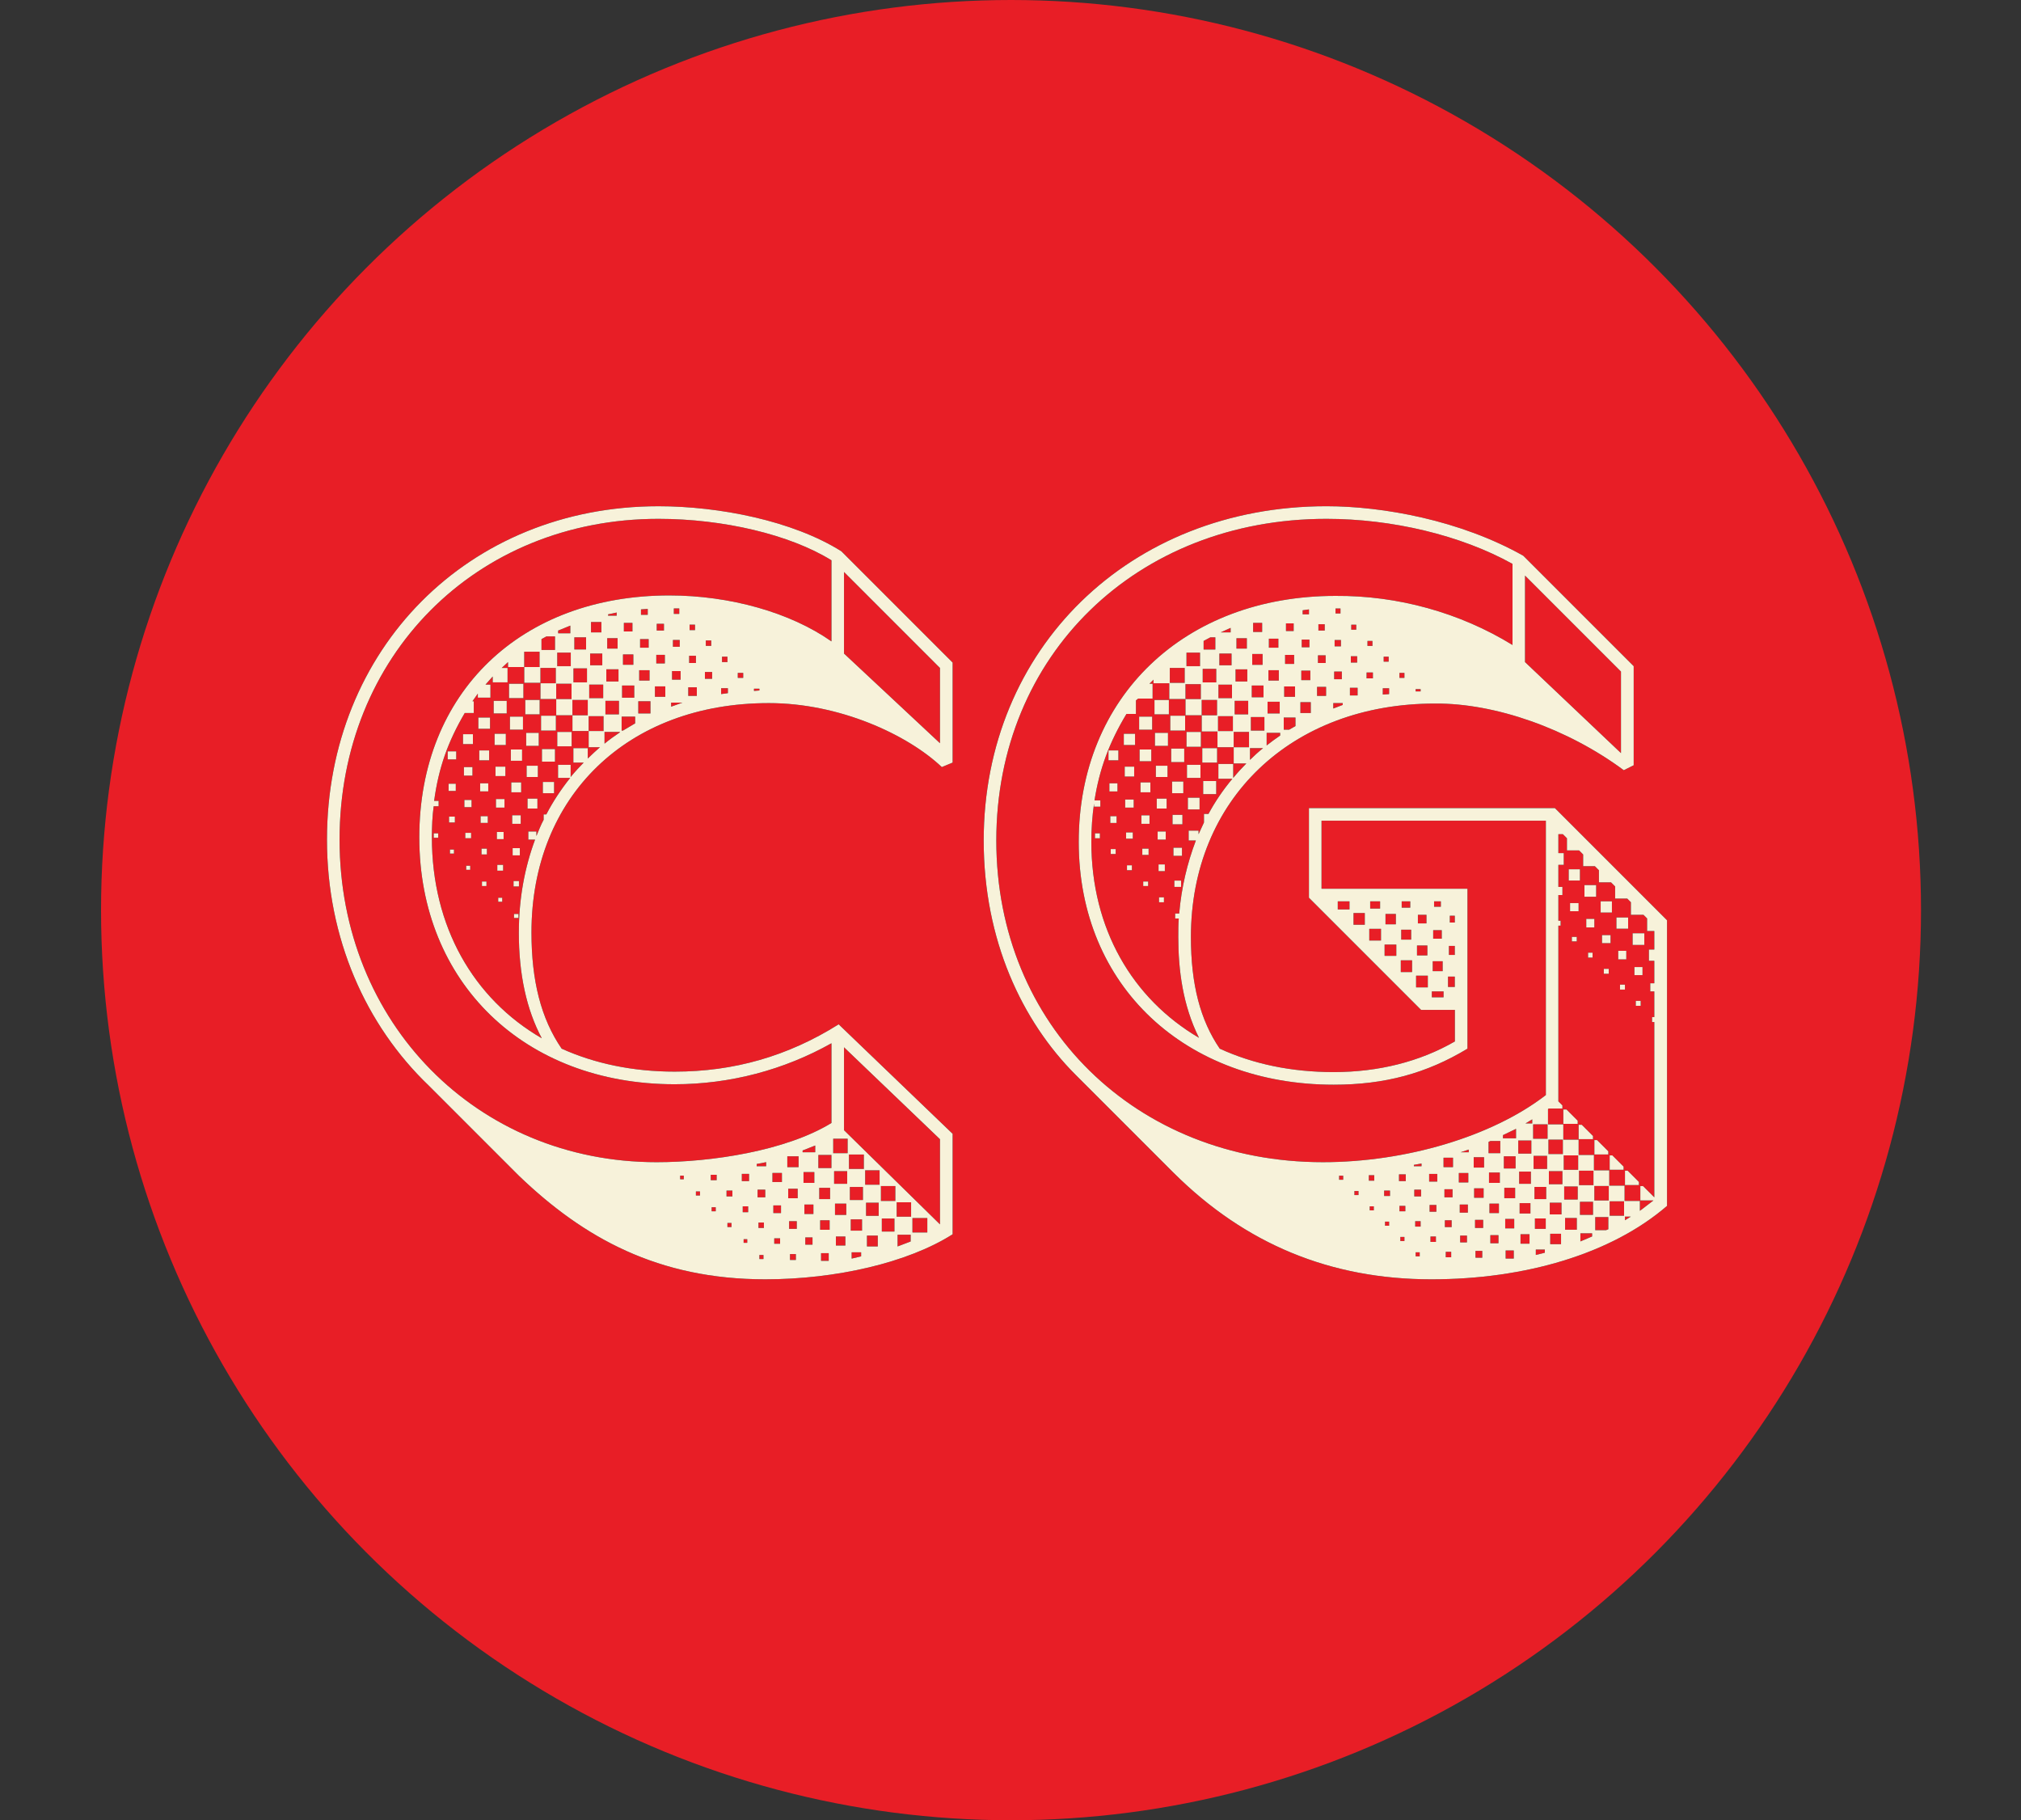<?xml version="1.0" encoding="UTF-8"?>
<svg id="Layer_1" data-name="Layer 1" xmlns="http://www.w3.org/2000/svg" viewBox="0 0 1920 1729">
  <rect x="0" y="0" width="1920" height="1729" fill="#333333" stroke="none"/>
  <defs>
    <style>
      .cls-1 {
        fill: #f7f2da;
      }

      .cls-2 {
        fill: #e81e26;
      }
    </style>
  </defs>
  <circle class="cls-2" cx="960.5" cy="864.5" r="864.5"/>
  <g>
    <g>
      <path d="m493.35,1117.2l-86.01-86.02c-59.91-57.34-96.71-139.93-96.71-233.65,0-181.02,134.37-316.67,314.96-316.67,57.34,0,127.52,13.69,173.74,42.79l105.7,105.7v95l-10.27,4.28c-32.52-30.81-97.14-60.77-164.33-60.77-134.37,0-225.52,88.58-225.52,217.82,0,45.79,8.99,81.73,28.67,110.41,31.24,14.12,67.61,21.82,107.41,21.82,56.06,0,107.41-14.55,155.77-44.93l108.27,103.99v95.43c-42.37,26.96-110.83,42.79-178.02,42.79-101.85,0-172.46-39.37-233.65-98Zm296.56-50.5v-75.74c-44.93,25.25-96.29,38.94-148.92,38.94-142.93,0-242.64-96.71-242.64-234.51s96.71-229.8,237.5-229.8c57.77,0,115.11,16.26,154.06,43.65v-77.03c-39.37-24.39-102.7-39.37-164.33-39.37-173.74,0-302.98,130.52-302.98,304.69s130.52,306.4,301.26,306.4c51.78,0,122.82-10.7,166.04-37.23Zm-296.99-181.02c0-32.1,5.56-61.62,15.41-88.15h-6.42v-7.7h7.7v4.28c2.14-5.13,4.28-10.7,6.85-15.41v-5.14h2.57c6.42-12.41,14.12-23.96,22.68-34.66h-11.55v-12.41h11.98v11.55c3.85-4.71,8.13-9.41,12.41-13.69h-9.84v-13.69h13.69v9.84c3.85-3.85,7.7-7.27,11.55-10.7h-10.7v-15.41h14.12v-14.12h-14.12v14.12h-15.41v-14.98h14.55v-14.55h-14.55v14.55h-15.41v-15.41h14.55v-14.55h-14.55v14.55h-14.98v-14.98h14.55v-14.55h-14.55v14.12h-15.41v-14.98h14.55v-14.55h-14.55v14.55h-15.41v-4.71l-5.99,5.56h5.56v13.69h-14.12v-5.56l-6.85,7.7h4.71v12.41h-11.98v-3.85l-5.14,7.27h1.28v11.13h-8.56c-15.83,26.96-24.82,51.78-29.1,83.45h4.28v5.14h-4.71c-1.28,9.41-1.71,19.26-1.71,29.53,0,84.73,39.37,153.2,104.42,190.86-14.55-27.39-21.82-60.77-21.82-100.56Zm-80.88-94.15h4.28v4.28h-4.28v-4.28Zm13.27-77.88h8.13v7.7h-8.13v-7.7Zm.86,30.81h6.85v6.85h-6.85v-6.85Zm.43,31.24h5.56v5.56h-5.56v-5.56Zm.86,31.24h3.85v3.85h-3.85v-3.85Zm12.41-109.55h9.41v9.41h-9.41v-9.41Zm.86,31.24h8.13v8.13h-8.13v-8.13Zm.43,31.24h6.85v6.85h-6.85v-6.85Zm.86,31.24h5.56v5.13h-5.56v-5.13Zm.86,31.24h3.85v3.85h-3.85v-3.85Zm11.55-140.79h11.13v10.7h-11.13v-10.7Zm.86,31.24h9.41v9.41h-9.41v-9.41Zm.86,31.24h7.7v7.7h-7.7v-7.7Zm.43,31.24h6.85v6.42h-6.85v-6.42Zm.86,30.81h5.14v5.56h-5.14v-5.56Zm.43,31.24h4.28v4.28h-4.28v-4.28Zm11.13-171.6h12.41v11.98h-12.41v-11.98Zm.86,31.24h10.7v10.7h-10.7v-10.7Zm.86,31.24h9.41v8.99h-9.41v-8.99Zm.43,30.81h8.13v8.13h-8.13v-8.13Zm.86,31.24h6.42v6.85h-6.42v-6.85Zm.43,31.24h5.56v5.56h-5.56v-5.56Zm.86,31.24h3.85v3.85h-3.85v-3.85Zm10.27-203.27h13.69v13.69h-13.69v-13.69Zm.86,31.24h12.41v12.41h-12.41v-12.41Zm.86,31.24h10.7v10.7h-10.7v-10.7Zm.43,31.24h9.41v9.41h-9.41v-9.41Zm.86,31.24h8.13v8.13h-8.13v-8.13Zm.43,31.24h6.85v6.85h-6.85v-6.85Zm.86,31.24h5.14v5.14h-5.14v-5.14Zm.43,31.24h4.28v3.85h-4.28v-3.85Zm10.7-203.27h13.69v13.69h-13.69v-13.69Zm.86,31.24h11.98v12.41h-11.98v-12.41Zm.43,31.24h10.7v10.7h-10.7v-10.7Zm.86,31.24h9.41v9.41h-9.41v-9.41Zm12.84-78.74h14.12v14.12h-14.12v-14.12Zm13.27-62.48v-12.84h-8.13l-4.71,2.57v10.27h12.84Zm-12.41,94.15h12.41v11.98h-12.41v-11.98Zm.86,31.24h10.7v10.7h-10.7v-10.7Zm26.53-109.98v-12.84h-12.84v12.84h12.84Zm-12.84,62.48h13.69v13.69h-13.69v-13.69Zm12.41-93.72v-7.27l-11.55,4.71v2.57h11.55Zm15.83,46.64v-13.27h-12.84v13.27h12.84Zm-.86-31.24v-11.55h-11.13v11.55h11.13Zm16.26,46.22v-12.84h-13.27v12.84h13.27Zm-.86-31.24v-11.13h-11.55v11.13h11.55Zm-.86-31.24v-9.84h-9.84v9.84h9.84Zm17.55,95v-.43h-14.55v11.13c4.71-3.85,9.41-7.27,14.55-10.7Zm-.86-17.12v-12.84h-12.84v12.84h12.84Zm-.43-31.24v-11.55h-11.55v11.55h11.55Zm-.86-31.24v-9.84h-9.84v9.84h9.84Zm-.86-31.24v-3l-8.13,1.71v1.28h8.13Zm5.99,109.12l11.55-6.85v-6.42h-12.84v13.27h1.28Zm10.7-31.24v-11.55h-11.55v11.55h11.55Zm-.86-31.24v-9.84h-9.84v9.84h9.84Zm-.86-31.67v-8.13h-8.13v8.13h8.13Zm17.12,77.88v-11.55h-11.55v11.55h11.55Zm-.86-31.24v-9.84h-9.84v9.84h9.84Zm-.86-31.24v-8.13h-8.13v8.13h8.13Zm-.86-31.24v-5.56l-6.42.43v5.14h6.42Zm16.69,77.88v-9.84h-9.84v9.84h9.84Zm-.43-31.67v-8.13h-8.13v8.13h8.13Zm-.86-31.24v-6.42h-6.85v6.42h6.85Zm17.54,68.47h-10.7v3.85l10.7-3.85Zm-1.71-21.82v-8.13h-8.13v8.13h8.13Zm-.86-31.24v-6.42h-6.42v6.42h6.42Zm-.43-31.24v-5.14h-5.14v5.14h5.14Zm4.28,537.06v-3.42h-3.42v3.42h3.42Zm12.41-459.17v-8.13h-8.13v8.13h8.13Zm-.86-31.24v-6.85h-6.42v6.85h6.42Zm-.86-31.24v-5.14h-5.14v5.14h5.14Zm4.71,537.06v-3.85h-3.85v3.85h3.85Zm11.55-490.84v-6.42h-6.85v6.42h6.85Zm-.86-31.24v-5.14h-5.14v5.14h5.14Zm5.14,507.53v-5.13h-5.56v5.13h5.56Zm-.86,29.53v-3.85h-3.85v3.85h3.85Zm11.55-492.12v-4.71h-6.42v5.56l6.42-.86Zm-.43-29.53v-5.14h-5.14v5.14h5.14Zm4.71,507.53v-5.56h-5.56v5.56h5.56Zm-.86,29.1v-3.85h-3.85v3.85h3.85Zm11.13-521.65v-4.71h-5.14v4.71h5.14Zm5.56,478v-6.85h-6.85v6.85h6.85Zm-.86,29.53v-5.56h-5.14v5.56h5.14Zm-.86,29.1v-3.42h-3.42v3.42h3.42Zm11.55-524.65v-1.71h-5.14v2.14l5.14-.43Zm6.42,451.9v-3.85l-8.99,1.71v2.14h8.99Zm-.86,29.53v-7.27h-7.27v7.27h7.27Zm-1.28,29.1v-5.14h-5.14v5.14h5.14Zm-.43,29.53v-3.85h-3.85v3.85h3.85Zm17.55-73.18v-8.56h-8.99v8.56h8.99Zm-.86,29.53v-7.27h-7.27v7.27h7.27Zm-.86,29.1v-5.13h-5.56v5.13h5.56Zm17.55-72.75v-10.27h-10.7v10.27h10.7Zm-.86,29.53v-8.99h-8.99v8.99h8.99Zm-.86,29.1v-7.27h-7.27v7.27h7.27Zm-.86,29.53v-5.56h-5.56v5.56h5.56Zm18.4-102.28v-6.42l-11.98,4.71v1.71h11.98Zm-.86,29.1v-10.27h-10.27v10.27h10.27Zm-.86,29.53v-8.99h-8.56v8.99h8.56Zm-.86,29.1v-6.85h-6.85v6.85h6.85Zm17.97-72.75v-12.41h-12.41v12.41h12.41Zm-1.28,29.53v-10.7h-10.27v10.7h10.27Zm-.43,29.1v-8.99h-8.99v8.99h8.99Zm-.86,29.53v-7.28h-7.27v7.28h7.27Zm17.97-102.28v-13.69h-13.69v13.69h13.69Zm-.43,29.1v-11.98h-12.41v11.98h12.41Zm-.86,29.53v-10.7h-10.7v10.7h10.7Zm-.86,29.1v-8.56h-8.99v8.56h8.99Zm89.87-548.61l-91.15-91.15v77.46l91.15,85.16v-71.46Zm0,447.62l-91.15-87.3v78.74l91.15,89.44v-80.88Zm-72.32,28.24v-13.69h-14.12v13.69h14.12Zm-.86,29.53v-12.41h-12.41v12.41h12.41Zm-.86,29.1v-10.7h-10.7v10.7h10.7Zm-.86,24.39v-3.85h-8.99v5.99l8.99-2.14Zm17.54-68.04v-13.69h-13.69v13.69h13.69Zm-.86,29.53v-12.41h-11.98v12.41h11.98Zm-.86,29.1v-10.27h-10.27v10.27h10.27Zm16.69-43.22v-14.12h-13.69v14.12h13.69Zm-.86,29.1v-12.41h-11.98v12.41h11.98Zm15.83-14.12v-13.69h-13.69v13.69h13.69Zm-.43,23.54v-6.42h-12.41v11.13l12.41-4.71Zm15.83-8.56v-13.69h-14.12v13.69h14.12Z"/>
      <path d="m1115.13,1114.2l-93.29-93.29c-50.92-50.92-87.3-127.95-87.3-222.53,0-182.3,138.65-317.53,325.66-317.53,53.49,0,127.1,13.27,187.01,47.07l104.84,104.84v94.15l-9.41,4.71c-53.06-39.37-121.96-63.76-179.3-63.33-136.51,0-231.94,91.15-231.94,221.67,0,45.36,8.99,79.17,27.39,106.13,31.67,14.55,68.04,22.25,108.27,22.25,42.37,0,81.74-9.84,115.11-29.1v-29.96h-32.09l-106.55-106.55v-85.16h233.65l106.56,106.56v271.31c-53.06,45.79-135.23,69.75-223.81,69.75-95.86,0-176.74-33.38-244.78-100.99Zm353.47-74.03v-260.61h-213.11v64.62h138.65v151.92c-38.94,23.54-78.74,34.23-127.1,34.23-139.93,0-242.21-92.86-242.21-230.66s100.56-233.65,243.92-233.65c59.05-.43,118.11,15.83,168.18,46.64v-77.03c-49.21-27.39-114.69-42.79-176.74-42.79-180.59,0-313.67,129.66-313.67,305.54s133.09,305.54,310.25,305.54c78.74,0,160.9-24.39,211.83-63.76Zm-349.19-150.2c0-5.99,0-11.98.43-17.54h-3.42v-4.71h3.85c2.14-24.82,7.7-47.93,15.83-69.33h-6.85v-9.41h9.42v3.42l5.13-11.13v-8.13h4.28c6.42-11.98,14.12-23.11,22.68-33.38h-13.27v-14.12h14.12v13.27c3.85-4.71,8.13-9.41,12.41-13.69h-11.98v-15.41h14.55v-14.55h-14.55v14.55h-15.41v-14.98h-14.98v-15.41h14.55v-14.55h-14.55v14.55h-15.41v-15.41h14.55v-14.12h-14.55v14.12h-15.41v-14.98h-14.98v-3.42l-3.85,3.85h3v14.12h-13.69l-2.14,1.71v12.84h-8.99c-16.26,26.96-25.68,52.21-30.38,82.16h5.56v5.99h-5.99v-3c-1.71,11.98-2.57,23.96-2.57,36.37,0,82.59,38.94,148.92,102.28,186.15-15.41-30.81-19.68-64.62-19.68-95.86Zm-79.17-98.42h4.71v4.71h-4.71v-4.71Zm12.84-78.74h9.42v9.41h-9.42v-9.41Zm.86,31.24h7.7v7.7h-7.7v-7.7Zm.86,31.24h5.99v6.42h-5.99v-6.42Zm.43,31.24h4.71v4.71h-4.71v-4.71Zm12.41-109.55h10.7v10.7h-10.7v-10.7Zm.86,31.24h8.99v9.41h-8.99v-9.41Zm.43,31.24h8.13v7.7h-8.13v-7.7Zm.86,31.24h6.42v5.99h-6.42v-5.99Zm.86,31.24h4.71v4.71h-4.71v-4.71Zm11.55-141.22h12.41v12.41h-12.41v-12.41Zm.43,31.24h11.13v11.13h-11.13v-11.13Zm.86,31.24h9.41v9.41h-9.41v-9.41Zm.86,31.24h7.7v8.13h-7.7v-8.13Zm.86,31.67h5.99v5.99h-5.99v-5.99Zm.86,31.24h4.71v4.28h-4.71v-4.28Zm10.7-172.46h13.69v13.69h-13.69v-13.69Zm.43,31.24h12.41v12.41h-12.41v-12.41Zm.86,31.24h11.13v10.7h-11.13v-10.7Zm.86,31.24h9.41v9.41h-9.41v-9.41Zm.86,31.24h7.7v7.7h-7.7v-7.7Zm.86,31.24h5.99v6.42h-5.99v-6.42Zm.43,31.24h4.71v4.71h-4.71v-4.71Zm24.39-203.7v-14.12h-14.12v14.12h14.12Zm-13.69,31.24h14.12v14.12h-14.12v-14.12Zm.86,31.24h12.41v12.84h-12.41v-12.84Zm.86,31.24h10.7v11.13h-10.7v-11.13Zm.43,31.67h9.41v8.99h-9.41v-8.99Zm.86,31.24h8.13v7.7h-8.13v-7.7Zm.86,31.24h6.42v5.99h-6.42v-5.99Zm24.39-203.7v-12.84h-12.84v12.84h12.84Zm-12.84,62.48h13.69v14.12h-13.69v-14.12Zm.43,31.24h12.84v12.41h-12.84v-12.41Zm.86,31.24h11.13v11.13h-11.13v-11.13Zm13.69-47.07h14.12v13.69h-14.12v-13.69Zm13.27-62.48v-12.84h-12.84v12.84h12.84Zm-12.41,93.72h12.41v12.41h-12.41v-12.41Zm11.55-124.96v-11.55h-4.71l-6.42,3.42v8.13h11.13Zm16.69,77.46v-14.12h-14.12v14.12h14.12Zm-.86-31.24v-12.84h-12.84v12.84h12.84Zm-.43-31.24v-11.13h-11.55v11.13h11.55Zm-.86-31.24v-4.28l-9.41,4.28h9.41Zm16.69,77.88v-12.84h-12.84v12.84h12.84Zm-.86-31.24v-11.55h-11.13v11.55h11.13Zm-.43-31.24v-9.84h-9.84v9.84h9.84Zm15.41,94.57h-12.41v11.13c3.85-3.85,8.13-7.7,12.41-11.13Zm1.28-16.69v-12.84h-12.84v12.84h12.84Zm-.86-31.67v-11.13h-11.13v11.13h11.13Zm-.86-30.81v-10.27h-9.84v10.27h9.84Zm-.43-31.24v-8.56h-8.56v8.56h8.56Zm17.12,98.42v-2.57h-12.84v11.98c4.28-3.42,8.56-6.42,12.84-9.41Zm-.43-20.97v-11.13h-11.55v11.13h11.55Zm-.86-31.24v-9.84h-9.84v9.84h9.84Zm-.43-31.24v-8.56h-8.99v8.56h8.99Zm10.27,77.88l5.99-3.42v-8.13h-11.13v11.55h5.14Zm5.56-31.24v-9.84h-10.27v9.84h10.27Zm-.86-31.24v-8.56h-8.56v8.56h8.56Zm-.43-31.24v-7.27h-7.28v7.27h7.28Zm16.26,77.88v-10.27h-9.84v10.27h9.84Zm-.43-31.24v-8.99h-8.56v8.99h8.56Zm-.86-31.24v-7.27h-7.28v7.27h7.28Zm-.43-31.24v-4.71l-5.99.86v3.85h5.99Zm16.26,77.46v-8.56h-8.56v8.56h8.56Zm-.43-31.24v-7.27h-7.27v7.27h7.27Zm-.86-30.81v-5.99h-5.99v5.99h5.99Zm17.12,70.61v-1.71h-8.99v5.14l8.99-3.42Zm-.86-24.39v-7.27h-7.27v7.27h7.27Zm-.86-31.24v-5.99h-5.99v5.99h5.99Zm-.43-31.24v-4.71h-4.71v4.71h4.71Zm8.56,281.15v-7.7h-11.13v7.7h11.13Zm-5.99,256.76v-3.85h-3.85v3.85h3.85Zm13.69-460.03v-7.27h-7.28v7.27h7.28Zm-.43-31.24v-5.99h-5.99v5.99h5.99Zm-.86-31.24v-4.71h-4.71v4.71h4.71Zm8.13,280.3v-11.13h-10.7v11.13h10.7Zm-5.99,256.76v-3.85h-3.85v3.85h3.85Zm13.69-490.84v-5.56h-5.99v5.56h5.99Zm-.43-30.81v-4.71h-4.71v4.71h4.71Zm1.71,507.96v-5.14h-5.13v5.14h5.13Zm6.42-228.09v-11.13h-11.13v11.13h11.13Zm-6.85,256.33v-3.85h-3.85v3.85h3.85Zm5.99-286.71v-6.85h-9.42v6.85h9.42Zm8.56-203.7v-5.56h-5.99v5.99l5.99-.43Zm-.43-30.81v-4.71h-4.71v4.71h4.71Zm1.28,507.53v-5.13h-5.56v5.13h5.56Zm5.99-228.09v-10.7h-11.13v10.7h11.13Zm-6.85,256.33v-3.85h-3.85v3.85h3.85Zm6.42-286.29v-9.84h-9.84v9.84h9.84Zm9.41,243.92v-6.42h-6.42v6.42h6.42Zm-1.28-478v-4.71h-4.71v4.71h4.71Zm.86,506.67v-5.13h-5.56v5.13h5.56Zm-.86,28.24v-3.85h-3.85v3.85h3.85Zm7.27-255.48v-11.13h-10.7v11.13h10.7Zm-.86-30.81v-9.42h-9.42v9.42h9.42Zm-.86-30.38v-5.99h-8.13v5.99h8.13Zm10.7,245.63v-2.57l-7.27,1.28v1.28h7.27Zm-.43,28.67v-6.42h-6.42v6.42h6.42Zm-.43,28.67v-5.13h-5.13v5.13h5.13Zm0-508.38v-2.14h-4.71v2.14h4.71Zm-.86,536.63v-3.85h-3.85v3.85h3.85Zm7.7-255.48v-11.13h-11.13v11.13h11.13Zm-.43-30.38v-9.41h-9.84v9.41h9.84Zm-.86-30.38v-8.13h-8.13v8.13h8.13Zm10.27,245.21v-7.27h-7.7v7.27h7.7Zm-.86,28.67v-6.42h-6.42v6.42h6.42Zm-.43,28.67v-5.13h-5.14v5.13h5.14Zm7.27-232.37v-5.56h-11.13v5.56h11.13Zm-.86-24.82v-9.42h-9.42v9.42h9.42Zm-.86-30.81v-8.13h-8.13v8.13h8.13Zm-.86-30.38v-5.14h-6.42v5.14h6.42Zm11.55,247.35v-8.99h-8.99v8.99h8.99Zm-.43,28.67v-7.7h-7.7v7.7h7.7Zm-.86,28.24v-6.42h-6.42v6.42h6.42Zm-.43,28.67v-5.13h-5.14v5.13h5.14Zm3.42-256.76v-9.84h-6.42v9.84h6.42Zm0-30.38v-8.56h-5.56v8.56h5.56Zm0-30.81v-6.42h-4.71v6.42h4.71Zm12.84,246.92v-8.99h-8.99v8.99h8.99Zm-.43,28.67v-7.7h-7.7v7.7h7.7Zm-.86,28.24v-6.42h-6.42v6.42h6.42Zm1.71-85.59v-2.57l-7.7,2.57h7.7Zm14.55,14.55v-9.84h-9.84v9.84h9.84Zm-.43,28.67v-8.99h-8.99v8.99h8.99Zm-.43,28.67v-7.7h-7.7v7.7h7.7Zm-.86,28.24v-6.42h-6.42v6.42h6.42Zm17.12-99.28v-11.55h-9.42l-1.71.86v10.7h11.13Zm-.43,28.24v-9.84h-10.27v9.84h10.27Zm-.86,28.67v-8.99h-8.99v8.99h8.99Zm-.43,28.67v-7.7h-7.7v7.7h7.7Zm16.69-99.71v-8.99l-12.41,5.99v3h12.41Zm-.43,28.67v-11.55h-11.13v11.55h11.13Zm-.43,28.24v-9.84h-10.27v9.84h10.27Zm-.86,28.67v-8.99h-8.56v8.99h8.56Zm-.43,28.67v-7.7h-7.7v7.7h7.7Zm16.69-99.71v-12.41h-12.41v12.41h12.41Zm-.43,28.67v-11.55h-11.13v11.55h11.13Zm-.43,28.24v-9.84h-10.27v9.84h10.27Zm-.86,28.67v-8.99h-8.56v8.99h8.56Zm86.87-543.47l-91.15-91.15v82.16l91.15,86.44v-77.46Zm-84.3,429.22v-3.85l-6.42,3.85h6.42Zm14.55,14.55v-13.69h-13.69v13.69h13.69Zm-.43,28.67v-12.41h-12.84v12.41h12.84Zm-.86,28.67v-11.55h-11.13v11.55h11.13Zm-.43,28.24v-9.84h-10.27v9.84h10.27Zm-.86,22.68v-3h-8.56v5.13l8.56-2.14Zm103.13-49.64h-12.41v-13.69h2.57l10.7,10.7v-166.47h-2.14v-4.71h2.14v-24.39h-3.85v-7.7h3.85v-21.4h-5.13v-10.7h5.13v-17.55h-6.85v-11.98l-3.42-3.42h-11.98v-11.98l-3.42-3.42h-11.55v-11.55l-3.85-3.85h-11.55v-11.55l-3.85-3.85h-11.13v-11.13l-3.85-3.85h-11.55v-11.55l-3.85-3.85h-4.28v17.97h5.13v11.13h-5.13v20.97h3.85v7.7h-3.85v24.39h2.14v4.71h-2.14v166.89l3.85,3.85v3h-12.84l-.86.43v14.55h14.55v14.55h14.55v14.55h14.55v14.55h14.55v14.55h14.55v14.55h14.55v9.41l12.84-9.84Zm-86.01-44.08v-13.69h-13.69v13.69h13.69Zm-.43,28.67v-12.41h-12.84v12.41h12.84Zm-.86,28.67v-11.13h-11.13v11.13h11.13Zm-.43,28.24v-9.84h-10.27v9.84h10.27Zm2.14-127.95h3l10.7,10.7v3h-13.69v-13.69Zm14.12,57.34v-13.69h-13.69v13.69h13.69Zm-.43,28.24v-12.41h-12.84v12.41h12.84Zm-.86,28.67v-11.13h-11.13v11.13h11.13Zm-7.7-342.35h10.7v10.7h-10.7v-10.7Zm1.28,32.1h8.13v7.7h-8.13v-7.7Zm1.71,32.1h4.71v4.28h-4.71v-4.28Zm6.42,178.45h3l10.7,10.7v3h-13.69v-13.69Zm14.12,57.34v-13.69h-13.69v13.69h13.69Zm-.43,28.24v-12.41h-12.41v12.41h12.41Zm-.86,20.54v-3h-11.13v7.7l11.13-4.71Zm-7.27-333.79h11.13v11.13h-11.13v-11.13Zm1.71,32.1h7.7v8.13h-7.7v-8.13Zm1.71,32.09h4.28v4.71h-4.28v-4.71Zm5.99,178.02h2.57l10.7,10.7v3h-13.27v-13.69Zm13.69,57.34v-13.69h-13.69v13.69h13.69Zm-2.57,28.24l2.14-.86v-11.55h-12.41v12.41h10.27Zm-5.14-312.39h10.7v10.7h-10.7v-10.7Zm1.28,32.1h8.13v7.7h-8.13v-7.7Zm1.71,32.09h4.71v4.71h-4.71v-4.71Zm5.56,177.16h2.57l10.7,10.7v3h-13.27v-13.69Zm13.69,57.34v-13.69h-13.69v13.69h13.69Zm-7.28-283.29h11.13v10.7h-11.13v-10.7Zm1.71,31.67h7.7v8.13h-7.7v-8.13Zm1.71,32.09h4.71v4.71h-4.71v-4.71Zm4.71,176.74h2.57l10.7,10.7v3h-13.27v-13.69Zm5.56,43.65h-5.56v3.42l5.56-3.42Zm1.71-269.17h11.13v11.13h-11.13v-11.13Zm1.71,32.1h7.7v7.7h-7.7v-7.7Zm1.28,32.09h4.71v4.71h-4.71v-4.71Z"/>
    </g>
    <g>
      <path class="cls-1" d="m493.35,1117.2l-86.01-86.02c-59.91-57.34-96.71-139.93-96.71-233.65,0-181.02,134.37-316.67,314.96-316.67,57.34,0,127.52,13.69,173.74,42.79l105.7,105.7v95l-10.27,4.28c-32.52-30.81-97.14-60.77-164.33-60.77-134.37,0-225.52,88.58-225.52,217.82,0,45.79,8.99,81.73,28.67,110.41,31.24,14.12,67.61,21.82,107.41,21.82,56.06,0,107.41-14.55,155.77-44.93l108.27,103.99v95.43c-42.37,26.96-110.83,42.79-178.02,42.79-101.85,0-172.46-39.37-233.65-98Zm296.56-50.5v-75.74c-44.93,25.25-96.29,38.94-148.92,38.94-142.93,0-242.64-96.71-242.64-234.51s96.71-229.8,237.5-229.8c57.77,0,115.11,16.26,154.06,43.65v-77.03c-39.37-24.39-102.7-39.37-164.33-39.37-173.74,0-302.98,130.52-302.98,304.69s130.52,306.4,301.26,306.4c51.78,0,122.82-10.7,166.04-37.23Zm-296.99-181.02c0-32.1,5.56-61.62,15.41-88.15h-6.42v-7.7h7.7v4.28c2.14-5.13,4.28-10.7,6.85-15.41v-5.14h2.57c6.42-12.41,14.12-23.96,22.68-34.66h-11.55v-12.41h11.98v11.55c3.85-4.71,8.13-9.41,12.41-13.69h-9.84v-13.69h13.69v9.84c3.85-3.85,7.7-7.27,11.55-10.7h-10.7v-15.41h14.12v-14.12h-14.12v14.12h-15.41v-14.98h14.55v-14.55h-14.55v14.55h-15.41v-15.41h14.55v-14.55h-14.55v14.55h-14.98v-14.98h14.55v-14.55h-14.55v14.12h-15.41v-14.98h14.55v-14.55h-14.55v14.55h-15.41v-4.71l-5.99,5.56h5.56v13.69h-14.12v-5.56l-6.85,7.7h4.71v12.41h-11.98v-3.85l-5.14,7.27h1.28v11.13h-8.56c-15.83,26.96-24.82,51.78-29.1,83.45h4.28v5.14h-4.71c-1.28,9.41-1.71,19.26-1.71,29.53,0,84.73,39.37,153.2,104.42,190.86-14.55-27.39-21.82-60.77-21.82-100.56Zm-80.88-94.15h4.28v4.28h-4.28v-4.28Zm13.27-77.88h8.13v7.7h-8.13v-7.7Zm.86,30.81h6.85v6.85h-6.85v-6.85Zm.43,31.24h5.56v5.56h-5.56v-5.56Zm.86,31.24h3.85v3.85h-3.85v-3.85Zm12.41-109.55h9.41v9.41h-9.41v-9.41Zm.86,31.24h8.13v8.13h-8.13v-8.13Zm.43,31.24h6.85v6.85h-6.85v-6.85Zm.86,31.24h5.56v5.13h-5.56v-5.13Zm.86,31.24h3.85v3.85h-3.85v-3.85Zm11.55-140.79h11.13v10.7h-11.13v-10.7Zm.86,31.24h9.41v9.41h-9.41v-9.41Zm.86,31.24h7.7v7.7h-7.7v-7.7Zm.43,31.24h6.85v6.42h-6.85v-6.42Zm.86,30.81h5.14v5.56h-5.14v-5.56Zm.43,31.24h4.28v4.28h-4.28v-4.28Zm11.13-171.6h12.41v11.98h-12.41v-11.98Zm.86,31.24h10.7v10.7h-10.7v-10.7Zm.86,31.24h9.41v8.99h-9.41v-8.99Zm.43,30.81h8.13v8.13h-8.13v-8.13Zm.86,31.24h6.42v6.85h-6.42v-6.85Zm.43,31.24h5.56v5.56h-5.56v-5.56Zm.86,31.24h3.85v3.85h-3.85v-3.85Zm10.27-203.27h13.69v13.69h-13.69v-13.69Zm.86,31.24h12.41v12.41h-12.41v-12.41Zm.86,31.24h10.7v10.7h-10.7v-10.7Zm.43,31.24h9.41v9.41h-9.41v-9.41Zm.86,31.24h8.13v8.13h-8.13v-8.13Zm.43,31.24h6.85v6.85h-6.85v-6.85Zm.86,31.24h5.14v5.14h-5.14v-5.14Zm.43,31.24h4.28v3.85h-4.28v-3.85Zm10.7-203.27h13.69v13.69h-13.69v-13.69Zm.86,31.24h11.98v12.41h-11.98v-12.41Zm.43,31.24h10.7v10.7h-10.7v-10.7Zm.86,31.24h9.41v9.41h-9.41v-9.41Zm12.84-78.74h14.12v14.12h-14.12v-14.12Zm13.27-62.48v-12.84h-8.13l-4.71,2.57v10.27h12.84Zm-12.41,94.15h12.41v11.98h-12.41v-11.98Zm.86,31.24h10.7v10.7h-10.7v-10.7Zm26.53-109.98v-12.84h-12.84v12.84h12.84Zm-12.84,62.48h13.69v13.69h-13.69v-13.69Zm12.41-93.72v-7.27l-11.55,4.71v2.57h11.55Zm15.83,46.64v-13.27h-12.84v13.27h12.84Zm-.86-31.24v-11.55h-11.13v11.55h11.13Zm16.26,46.22v-12.84h-13.27v12.84h13.27Zm-.86-31.24v-11.13h-11.55v11.13h11.55Zm-.86-31.24v-9.84h-9.84v9.84h9.84Zm17.55,95v-.43h-14.55v11.13c4.71-3.85,9.41-7.27,14.55-10.7Zm-.86-17.12v-12.84h-12.84v12.84h12.84Zm-.43-31.24v-11.55h-11.55v11.55h11.55Zm-.86-31.24v-9.84h-9.84v9.84h9.84Zm-.86-31.24v-3l-8.13,1.71v1.28h8.13Zm5.99,109.12l11.55-6.85v-6.42h-12.84v13.27h1.28Zm10.7-31.24v-11.55h-11.55v11.55h11.55Zm-.86-31.24v-9.84h-9.84v9.84h9.84Zm-.86-31.67v-8.13h-8.13v8.13h8.13Zm17.12,77.88v-11.55h-11.55v11.55h11.55Zm-.86-31.24v-9.84h-9.84v9.84h9.84Zm-.86-31.24v-8.13h-8.13v8.13h8.13Zm-.86-31.24v-5.56l-6.42.43v5.14h6.42Zm16.69,77.88v-9.84h-9.84v9.84h9.84Zm-.43-31.67v-8.13h-8.13v8.13h8.13Zm-.86-31.24v-6.42h-6.85v6.42h6.85Zm17.54,68.47h-10.7v3.85l10.7-3.85Zm-1.71-21.82v-8.13h-8.13v8.13h8.13Zm-.86-31.24v-6.42h-6.42v6.42h6.42Zm-.43-31.24v-5.14h-5.14v5.14h5.14Zm4.28,537.06v-3.42h-3.42v3.42h3.42Zm12.41-459.17v-8.13h-8.13v8.13h8.13Zm-.86-31.24v-6.85h-6.42v6.85h6.42Zm-.86-31.24v-5.14h-5.14v5.14h5.14Zm4.71,537.06v-3.85h-3.85v3.85h3.85Zm11.55-490.84v-6.42h-6.85v6.42h6.85Zm-.86-31.24v-5.14h-5.14v5.14h5.14Zm5.14,507.53v-5.13h-5.56v5.13h5.56Zm-.86,29.53v-3.85h-3.85v3.85h3.85Zm11.55-492.12v-4.71h-6.42v5.56l6.42-.86Zm-.43-29.53v-5.14h-5.14v5.14h5.14Zm4.71,507.53v-5.56h-5.56v5.56h5.56Zm-.86,29.1v-3.85h-3.85v3.85h3.85Zm11.13-521.65v-4.71h-5.14v4.71h5.14Zm5.56,478v-6.85h-6.85v6.85h6.85Zm-.86,29.53v-5.56h-5.14v5.56h5.14Zm-.86,29.1v-3.42h-3.42v3.42h3.42Zm11.55-524.65v-1.71h-5.14v2.14l5.14-.43Zm6.42,451.9v-3.85l-8.99,1.71v2.14h8.99Zm-.86,29.53v-7.27h-7.27v7.27h7.27Zm-1.28,29.1v-5.14h-5.14v5.14h5.14Zm-.43,29.53v-3.85h-3.85v3.85h3.85Zm17.55-73.18v-8.56h-8.99v8.56h8.99Zm-.86,29.53v-7.27h-7.27v7.27h7.27Zm-.86,29.1v-5.13h-5.56v5.13h5.56Zm17.55-72.75v-10.27h-10.7v10.27h10.7Zm-.86,29.53v-8.99h-8.99v8.99h8.99Zm-.86,29.1v-7.27h-7.27v7.27h7.27Zm-.86,29.53v-5.56h-5.56v5.56h5.56Zm18.4-102.28v-6.42l-11.98,4.71v1.71h11.98Zm-.86,29.1v-10.27h-10.27v10.27h10.27Zm-.86,29.53v-8.99h-8.56v8.99h8.56Zm-.86,29.1v-6.85h-6.85v6.85h6.85Zm17.97-72.75v-12.41h-12.41v12.41h12.41Zm-1.28,29.53v-10.7h-10.27v10.7h10.27Zm-.43,29.1v-8.99h-8.99v8.99h8.99Zm-.86,29.53v-7.28h-7.27v7.28h7.27Zm17.97-102.28v-13.69h-13.69v13.69h13.69Zm-.43,29.1v-11.98h-12.41v11.98h12.41Zm-.86,29.53v-10.7h-10.7v10.7h10.7Zm-.86,29.1v-8.56h-8.99v8.56h8.99Zm89.87-548.61l-91.15-91.15v77.46l91.15,85.16v-71.46Zm0,447.62l-91.15-87.3v78.74l91.15,89.44v-80.88Zm-72.32,28.24v-13.69h-14.12v13.69h14.12Zm-.86,29.53v-12.41h-12.41v12.41h12.41Zm-.86,29.1v-10.7h-10.7v10.7h10.7Zm-.86,24.39v-3.85h-8.99v5.99l8.99-2.14Zm17.54-68.04v-13.69h-13.69v13.69h13.69Zm-.86,29.53v-12.41h-11.98v12.41h11.98Zm-.86,29.1v-10.27h-10.27v10.27h10.27Zm16.69-43.22v-14.12h-13.69v14.12h13.69Zm-.86,29.1v-12.41h-11.98v12.41h11.98Zm15.83-14.12v-13.69h-13.69v13.69h13.69Zm-.43,23.54v-6.42h-12.41v11.13l12.41-4.71Zm15.83-8.56v-13.69h-14.12v13.69h14.12Z"/>
      <path class="cls-1" d="m1115.13,1114.2l-93.29-93.29c-50.92-50.92-87.3-127.95-87.3-222.53,0-182.3,138.65-317.53,325.66-317.53,53.49,0,127.1,13.27,187.01,47.07l104.84,104.84v94.15l-9.41,4.71c-53.06-39.37-121.96-63.76-179.3-63.33-136.51,0-231.94,91.15-231.94,221.67,0,45.36,8.99,79.17,27.39,106.13,31.67,14.55,68.04,22.25,108.27,22.25,42.37,0,81.74-9.84,115.11-29.1v-29.96h-32.09l-106.55-106.55v-85.16h233.65l106.56,106.56v271.31c-53.06,45.79-135.23,69.75-223.81,69.75-95.86,0-176.74-33.38-244.78-100.99Zm353.47-74.03v-260.61h-213.11v64.62h138.65v151.92c-38.94,23.54-78.74,34.23-127.1,34.23-139.93,0-242.21-92.86-242.21-230.66s100.56-233.65,243.92-233.65c59.05-.43,118.11,15.83,168.18,46.64v-77.03c-49.21-27.39-114.69-42.79-176.74-42.79-180.59,0-313.67,129.66-313.67,305.54s133.09,305.54,310.25,305.54c78.74,0,160.9-24.39,211.83-63.76Zm-349.19-150.2c0-5.99,0-11.98.43-17.54h-3.42v-4.71h3.85c2.14-24.82,7.7-47.93,15.83-69.33h-6.85v-9.41h9.42v3.42l5.13-11.13v-8.13h4.28c6.42-11.98,14.12-23.11,22.68-33.38h-13.27v-14.12h14.12v13.27c3.85-4.71,8.13-9.41,12.41-13.69h-11.98v-15.41h14.55v-14.55h-14.55v14.55h-15.41v-14.98h-14.98v-15.41h14.55v-14.55h-14.55v14.55h-15.41v-15.41h14.55v-14.12h-14.55v14.12h-15.41v-14.98h-14.98v-3.42l-3.85,3.85h3v14.12h-13.69l-2.14,1.71v12.84h-8.99c-16.26,26.96-25.68,52.21-30.38,82.16h5.56v5.99h-5.99v-3c-1.71,11.98-2.57,23.96-2.57,36.37,0,82.59,38.94,148.92,102.28,186.15-15.41-30.81-19.68-64.62-19.68-95.86Zm-79.17-98.42h4.71v4.71h-4.71v-4.71Zm12.84-78.74h9.42v9.41h-9.42v-9.41Zm.86,31.24h7.7v7.7h-7.7v-7.7Zm.86,31.24h5.99v6.42h-5.99v-6.42Zm.43,31.24h4.71v4.71h-4.71v-4.71Zm12.41-109.55h10.7v10.7h-10.7v-10.7Zm.86,31.24h8.99v9.41h-8.99v-9.41Zm.43,31.24h8.13v7.7h-8.13v-7.7Zm.86,31.24h6.42v5.99h-6.42v-5.99Zm.86,31.24h4.71v4.71h-4.71v-4.71Zm11.55-141.22h12.41v12.41h-12.41v-12.41Zm.43,31.24h11.13v11.13h-11.13v-11.13Zm.86,31.24h9.41v9.41h-9.41v-9.41Zm.86,31.24h7.7v8.13h-7.7v-8.13Zm.86,31.67h5.99v5.99h-5.99v-5.99Zm.86,31.24h4.71v4.28h-4.71v-4.28Zm10.7-172.46h13.69v13.69h-13.69v-13.69Zm.43,31.24h12.41v12.41h-12.41v-12.41Zm.86,31.24h11.13v10.7h-11.13v-10.7Zm.86,31.24h9.41v9.41h-9.41v-9.41Zm.86,31.24h7.7v7.7h-7.7v-7.7Zm.86,31.24h5.99v6.42h-5.99v-6.42Zm.43,31.24h4.71v4.71h-4.71v-4.71Zm24.39-203.7v-14.12h-14.12v14.12h14.12Zm-13.69,31.24h14.12v14.12h-14.12v-14.12Zm.86,31.24h12.41v12.84h-12.41v-12.84Zm.86,31.24h10.7v11.13h-10.7v-11.13Zm.43,31.67h9.41v8.99h-9.41v-8.99Zm.86,31.24h8.13v7.7h-8.13v-7.7Zm.86,31.24h6.42v5.99h-6.42v-5.99Zm24.39-203.7v-12.84h-12.84v12.84h12.84Zm-12.84,62.48h13.69v14.12h-13.69v-14.12Zm.43,31.24h12.84v12.41h-12.84v-12.41Zm.86,31.24h11.13v11.13h-11.13v-11.13Zm13.69-47.07h14.12v13.69h-14.12v-13.69Zm13.27-62.48v-12.84h-12.84v12.84h12.84Zm-12.41,93.72h12.41v12.41h-12.41v-12.41Zm11.55-124.96v-11.55h-4.71l-6.42,3.42v8.13h11.13Zm16.69,77.46v-14.12h-14.12v14.12h14.12Zm-.86-31.24v-12.84h-12.84v12.84h12.84Zm-.43-31.24v-11.13h-11.55v11.13h11.55Zm-.86-31.24v-4.28l-9.41,4.28h9.41Zm16.69,77.88v-12.84h-12.84v12.84h12.84Zm-.86-31.24v-11.55h-11.13v11.55h11.13Zm-.43-31.24v-9.84h-9.84v9.84h9.84Zm15.41,94.57h-12.41v11.13c3.85-3.85,8.13-7.7,12.41-11.13Zm1.28-16.69v-12.84h-12.84v12.84h12.84Zm-.86-31.67v-11.13h-11.13v11.13h11.13Zm-.86-30.81v-10.27h-9.84v10.27h9.84Zm-.43-31.24v-8.56h-8.56v8.56h8.56Zm17.12,98.42v-2.57h-12.84v11.98c4.28-3.42,8.56-6.42,12.84-9.41Zm-.43-20.97v-11.13h-11.55v11.13h11.55Zm-.86-31.24v-9.84h-9.84v9.84h9.84Zm-.43-31.24v-8.56h-8.99v8.56h8.99Zm10.27,77.88l5.99-3.42v-8.13h-11.13v11.55h5.14Zm5.56-31.24v-9.84h-10.27v9.84h10.27Zm-.86-31.24v-8.56h-8.56v8.56h8.56Zm-.43-31.24v-7.27h-7.28v7.27h7.28Zm16.26,77.88v-10.27h-9.84v10.27h9.84Zm-.43-31.24v-8.99h-8.56v8.99h8.56Zm-.86-31.24v-7.27h-7.28v7.27h7.28Zm-.43-31.24v-4.71l-5.99.86v3.85h5.99Zm16.26,77.46v-8.56h-8.56v8.56h8.56Zm-.43-31.24v-7.27h-7.27v7.27h7.27Zm-.86-30.81v-5.99h-5.99v5.99h5.99Zm17.12,70.61v-1.71h-8.99v5.14l8.99-3.42Zm-.86-24.39v-7.27h-7.27v7.27h7.27Zm-.86-31.24v-5.99h-5.99v5.99h5.99Zm-.43-31.24v-4.71h-4.71v4.71h4.71Zm8.56,281.15v-7.7h-11.13v7.7h11.13Zm-5.99,256.76v-3.85h-3.85v3.85h3.85Zm13.69-460.03v-7.27h-7.28v7.27h7.28Zm-.43-31.24v-5.99h-5.99v5.99h5.99Zm-.86-31.24v-4.71h-4.71v4.71h4.71Zm8.13,280.3v-11.13h-10.7v11.13h10.7Zm-5.99,256.76v-3.85h-3.85v3.85h3.85Zm13.69-490.84v-5.56h-5.99v5.56h5.99Zm-.43-30.81v-4.71h-4.71v4.71h4.71Zm1.71,507.96v-5.14h-5.13v5.14h5.13Zm6.42-228.09v-11.13h-11.13v11.13h11.13Zm-6.85,256.33v-3.85h-3.85v3.85h3.85Zm5.99-286.71v-6.85h-9.42v6.85h9.42Zm8.56-203.7v-5.56h-5.99v5.99l5.99-.43Zm-.43-30.81v-4.71h-4.71v4.71h4.71Zm1.28,507.53v-5.13h-5.56v5.13h5.56Zm5.99-228.09v-10.7h-11.13v10.7h11.13Zm-6.85,256.33v-3.85h-3.85v3.85h3.85Zm6.42-286.29v-9.84h-9.84v9.84h9.84Zm9.41,243.92v-6.42h-6.42v6.42h6.42Zm-1.28-478v-4.71h-4.71v4.71h4.71Zm.86,506.67v-5.13h-5.56v5.13h5.56Zm-.86,28.24v-3.85h-3.85v3.85h3.85Zm7.27-255.48v-11.13h-10.7v11.13h10.7Zm-.86-30.81v-9.42h-9.42v9.42h9.42Zm-.86-30.38v-5.99h-8.13v5.99h8.13Zm10.7,245.63v-2.57l-7.27,1.28v1.28h7.27Zm-.43,28.67v-6.42h-6.42v6.42h6.42Zm-.43,28.67v-5.13h-5.13v5.13h5.13Zm0-508.38v-2.14h-4.71v2.14h4.71Zm-.86,536.63v-3.85h-3.85v3.85h3.85Zm7.7-255.48v-11.13h-11.13v11.13h11.13Zm-.43-30.38v-9.41h-9.84v9.41h9.84Zm-.86-30.38v-8.13h-8.13v8.13h8.13Zm10.27,245.21v-7.27h-7.7v7.27h7.7Zm-.86,28.67v-6.42h-6.42v6.42h6.42Zm-.43,28.67v-5.13h-5.14v5.13h5.14Zm7.27-232.37v-5.56h-11.13v5.56h11.13Zm-.86-24.82v-9.42h-9.42v9.42h9.42Zm-.86-30.81v-8.13h-8.13v8.13h8.13Zm-.86-30.38v-5.14h-6.42v5.14h6.42Zm11.55,247.35v-8.99h-8.99v8.99h8.99Zm-.43,28.67v-7.7h-7.7v7.7h7.7Zm-.86,28.24v-6.42h-6.42v6.42h6.42Zm-.43,28.67v-5.13h-5.14v5.13h5.14Zm3.42-256.76v-9.84h-6.42v9.84h6.42Zm0-30.38v-8.56h-5.56v8.56h5.56Zm0-30.81v-6.42h-4.71v6.42h4.71Zm12.84,246.92v-8.99h-8.99v8.99h8.99Zm-.43,28.67v-7.7h-7.7v7.7h7.7Zm-.86,28.24v-6.42h-6.42v6.42h6.42Zm1.71-85.59v-2.57l-7.7,2.57h7.7Zm14.55,14.55v-9.84h-9.84v9.84h9.84Zm-.43,28.67v-8.99h-8.99v8.99h8.99Zm-.43,28.67v-7.7h-7.7v7.7h7.7Zm-.86,28.24v-6.42h-6.42v6.42h6.42Zm17.12-99.28v-11.55h-9.42l-1.71.86v10.7h11.13Zm-.43,28.24v-9.84h-10.27v9.84h10.27Zm-.86,28.67v-8.99h-8.99v8.99h8.99Zm-.43,28.67v-7.7h-7.7v7.7h7.7Zm16.69-99.71v-8.99l-12.41,5.99v3h12.41Zm-.43,28.67v-11.55h-11.13v11.55h11.13Zm-.43,28.24v-9.84h-10.27v9.84h10.27Zm-.86,28.67v-8.99h-8.56v8.99h8.56Zm-.43,28.67v-7.7h-7.7v7.7h7.7Zm16.69-99.71v-12.41h-12.41v12.41h12.41Zm-.43,28.67v-11.55h-11.13v11.55h11.13Zm-.43,28.24v-9.84h-10.27v9.84h10.27Zm-.86,28.67v-8.99h-8.56v8.99h8.56Zm86.87-543.47l-91.15-91.15v82.16l91.15,86.44v-77.46Zm-84.3,429.22v-3.85l-6.42,3.85h6.42Zm14.55,14.55v-13.69h-13.69v13.69h13.69Zm-.43,28.67v-12.41h-12.84v12.41h12.84Zm-.86,28.67v-11.55h-11.13v11.55h11.13Zm-.43,28.24v-9.84h-10.27v9.84h10.27Zm-.86,22.68v-3h-8.56v5.13l8.56-2.14Zm103.13-49.64h-12.41v-13.69h2.57l10.7,10.7v-166.47h-2.14v-4.71h2.14v-24.39h-3.85v-7.7h3.85v-21.4h-5.13v-10.7h5.13v-17.55h-6.85v-11.98l-3.42-3.42h-11.98v-11.98l-3.42-3.42h-11.55v-11.55l-3.85-3.85h-11.55v-11.55l-3.85-3.85h-11.13v-11.13l-3.85-3.85h-11.55v-11.55l-3.85-3.85h-4.28v17.97h5.13v11.13h-5.13v20.97h3.85v7.7h-3.85v24.39h2.14v4.71h-2.14v166.89l3.85,3.85v3h-12.84l-.86.43v14.55h14.55v14.55h14.55v14.55h14.55v14.55h14.55v14.55h14.55v14.55h14.55v9.41l12.84-9.84Zm-86.01-44.08v-13.69h-13.69v13.69h13.69Zm-.43,28.67v-12.41h-12.84v12.41h12.84Zm-.86,28.67v-11.13h-11.13v11.13h11.13Zm-.43,28.24v-9.84h-10.27v9.84h10.27Zm2.14-127.95h3l10.7,10.7v3h-13.69v-13.69Zm14.12,57.34v-13.69h-13.69v13.69h13.69Zm-.43,28.24v-12.41h-12.84v12.41h12.84Zm-.86,28.67v-11.13h-11.13v11.13h11.13Zm-7.7-342.35h10.7v10.7h-10.7v-10.7Zm1.28,32.1h8.13v7.7h-8.13v-7.7Zm1.71,32.1h4.71v4.28h-4.71v-4.28Zm6.42,178.45h3l10.7,10.7v3h-13.69v-13.69Zm14.12,57.34v-13.69h-13.69v13.69h13.69Zm-.43,28.24v-12.41h-12.41v12.41h12.41Zm-.86,20.54v-3h-11.13v7.7l11.13-4.71Zm-7.27-333.79h11.13v11.13h-11.13v-11.13Zm1.71,32.1h7.7v8.13h-7.7v-8.13Zm1.71,32.09h4.28v4.71h-4.28v-4.71Zm5.99,178.02h2.57l10.7,10.7v3h-13.27v-13.69Zm13.69,57.34v-13.69h-13.69v13.69h13.69Zm-2.57,28.24l2.14-.86v-11.55h-12.41v12.41h10.27Zm-5.14-312.39h10.7v10.7h-10.7v-10.7Zm1.28,32.1h8.13v7.7h-8.13v-7.7Zm1.71,32.09h4.71v4.71h-4.71v-4.71Zm5.56,177.16h2.57l10.7,10.7v3h-13.27v-13.69Zm13.69,57.34v-13.69h-13.69v13.69h13.69Zm-7.28-283.29h11.13v10.7h-11.13v-10.7Zm1.71,31.67h7.7v8.13h-7.7v-8.13Zm1.71,32.09h4.71v4.71h-4.71v-4.71Zm4.71,176.74h2.57l10.7,10.7v3h-13.27v-13.69Zm5.56,43.65h-5.56v3.42l5.56-3.42Zm1.71-269.17h11.13v11.13h-11.13v-11.13Zm1.71,32.1h7.7v7.7h-7.7v-7.7Zm1.28,32.09h4.71v4.71h-4.71v-4.71Z"/>
    </g>
  </g>
</svg>